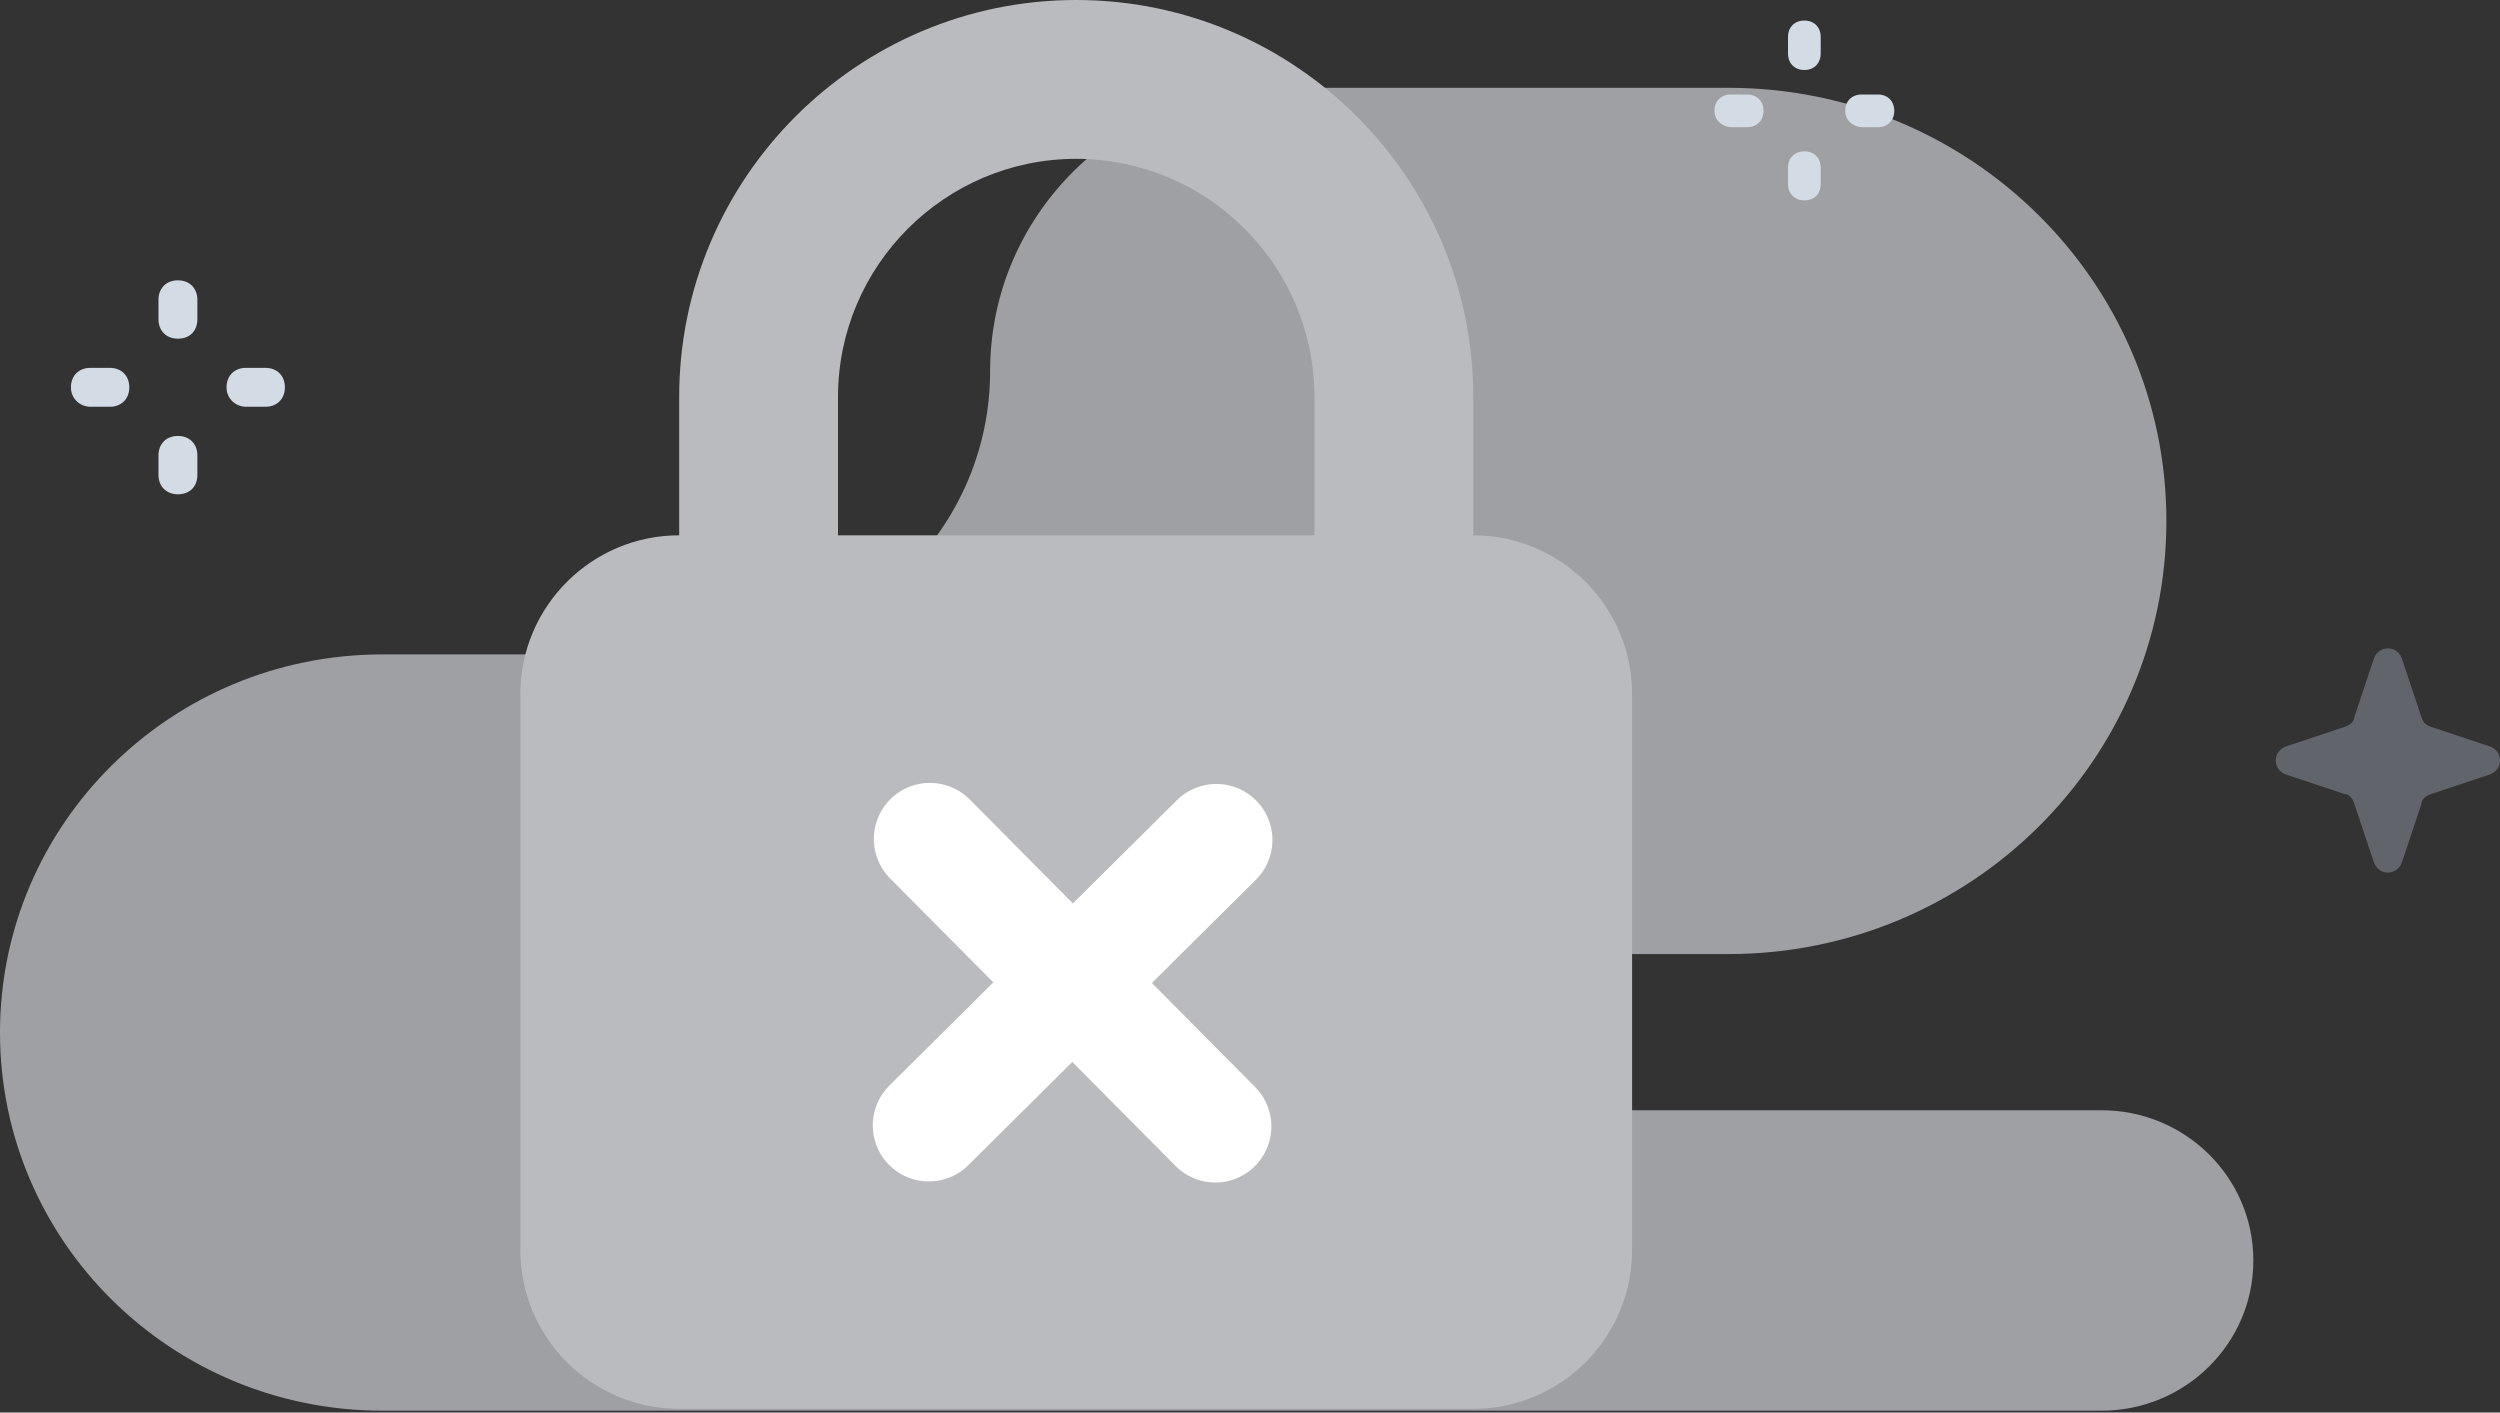 <svg width="223" height="126" viewBox="0 0 223 126" fill="none" xmlns="http://www.w3.org/2000/svg">
<rect x="0" y="0" width="223" height="126" fill="#333333" stroke="none"/>
<path opacity="0.6" fill-rule="evenodd" clip-rule="evenodd" d="M113.876 7.833H154.169C175.748 7.833 193.242 25.131 193.242 46.467C193.242 67.805 175.748 85.102 154.169 85.102H141.93C138.039 85.102 134.885 88.221 134.885 92.069C134.885 95.916 138.039 99.035 141.93 99.035H187.449C194.933 99.035 201 105.034 201 112.434C201 119.835 194.933 125.834 187.449 125.834H34.114C15.273 125.834 0 110.732 0 92.103C0 73.475 15.273 58.373 34.114 58.373H62.762C76.876 58.373 88.319 47.059 88.319 33.103C88.319 19.146 99.761 7.833 113.876 7.833Z" fill="#E7EAEF"/>
<path d="M131.417 47.75V35.417C131.417 15.888 115.522 0 96 0C76.464 0 60.583 15.888 60.583 35.417V47.75C52.77 47.75 46.416 54.097 46.416 61.917V111.5C46.416 119.313 52.77 125.667 60.583 125.667H131.417C139.229 125.667 145.583 119.313 145.583 111.5V61.917C145.583 54.097 139.229 47.75 131.417 47.75ZM117.25 47.75H74.75V35.417C74.75 23.701 84.284 14.167 96 14.167C107.716 14.167 117.25 23.701 117.25 35.417V47.75Z" fill="#B9BBBE"/>
<path d="M82.948 74.834L108.405 100.48" stroke="white" stroke-width="10" stroke-linecap="round"/>
<path d="M82.853 100.385L108.5 74.928" stroke="white" stroke-width="10" stroke-linecap="round"/>
<path d="M160.949 6.243C160.081 6.243 159.491 5.652 159.491 4.784V3.292C159.491 2.424 160.081 1.833 160.949 1.833C161.817 1.833 162.407 2.424 162.407 3.292V4.75C162.407 5.652 161.817 6.243 160.949 6.243Z" fill="#D3DBE4"/>
<path d="M160.949 17.873C160.081 17.873 159.491 17.283 159.491 16.415V14.957C159.491 14.089 160.081 13.498 160.949 13.498C161.817 13.498 162.407 14.089 162.407 14.957V16.415C162.407 17.317 161.817 17.873 160.949 17.873Z" fill="#D3DBE4"/>
<path d="M164.594 9.888C164.594 9.02 165.184 8.43 166.052 8.43H167.51C168.378 8.43 168.968 9.02 168.968 9.888C168.968 10.756 168.378 11.346 167.51 11.346H166.052C165.323 11.312 164.594 10.756 164.594 9.888Z" fill="#D3DBE4"/>
<path d="M152.93 9.888C152.93 9.02 153.52 8.43 154.388 8.43H155.846C156.714 8.43 157.304 9.02 157.304 9.888C157.304 10.756 156.714 11.346 155.846 11.346H154.388C153.659 11.312 152.93 10.756 152.93 9.888Z" fill="#D3DBE4"/>
<path d="M15.871 30.21C14.838 30.21 14.136 29.508 14.136 28.475V26.74C14.136 25.707 14.838 25.005 15.871 25.005C16.903 25.005 17.606 25.707 17.606 26.74V28.475C17.606 29.549 16.903 30.21 15.871 30.21Z" fill="#D3DBE4"/>
<path d="M15.871 44.091C14.838 44.091 14.136 43.389 14.136 42.356V40.621C14.136 39.588 14.838 38.886 15.871 38.886C16.903 38.886 17.606 39.588 17.606 40.621V42.356C17.606 43.43 16.903 44.091 15.871 44.091Z" fill="#D3DBE4"/>
<path d="M20.208 34.548C20.208 33.515 20.91 32.813 21.943 32.813H23.678C24.711 32.813 25.413 33.515 25.413 34.548C25.413 35.581 24.711 36.283 23.678 36.283H21.943C21.075 36.283 20.208 35.622 20.208 34.548Z" fill="#D3DBE4"/>
<path d="M6.328 34.548C6.328 33.515 7.03 32.813 8.063 32.813H9.798C10.831 32.813 11.533 33.515 11.533 34.548C11.533 35.581 10.831 36.283 9.798 36.283H8.063C7.195 36.283 6.328 35.622 6.328 34.548Z" fill="#D3DBE4"/>
<path opacity="0.5" d="M215.99 63.966L214.233 58.698C213.69 57.443 212.143 57.652 211.767 58.698L210.01 63.966C210.01 64.3 209.676 64.677 209.132 64.844L203.864 66.6C202.61 67.144 202.819 68.691 203.864 69.067L209.132 70.823C209.467 70.823 209.843 71.157 210.01 71.701L211.767 76.969C212.31 78.224 213.857 78.015 214.233 76.969L215.99 71.701C215.99 71.367 216.324 70.99 216.868 70.823L222.136 69.067C223.39 68.523 223.181 66.976 222.136 66.6L216.868 64.844C216.324 64.635 216.157 64.468 215.99 63.966Z" fill="#9099A4"/>
</svg>
